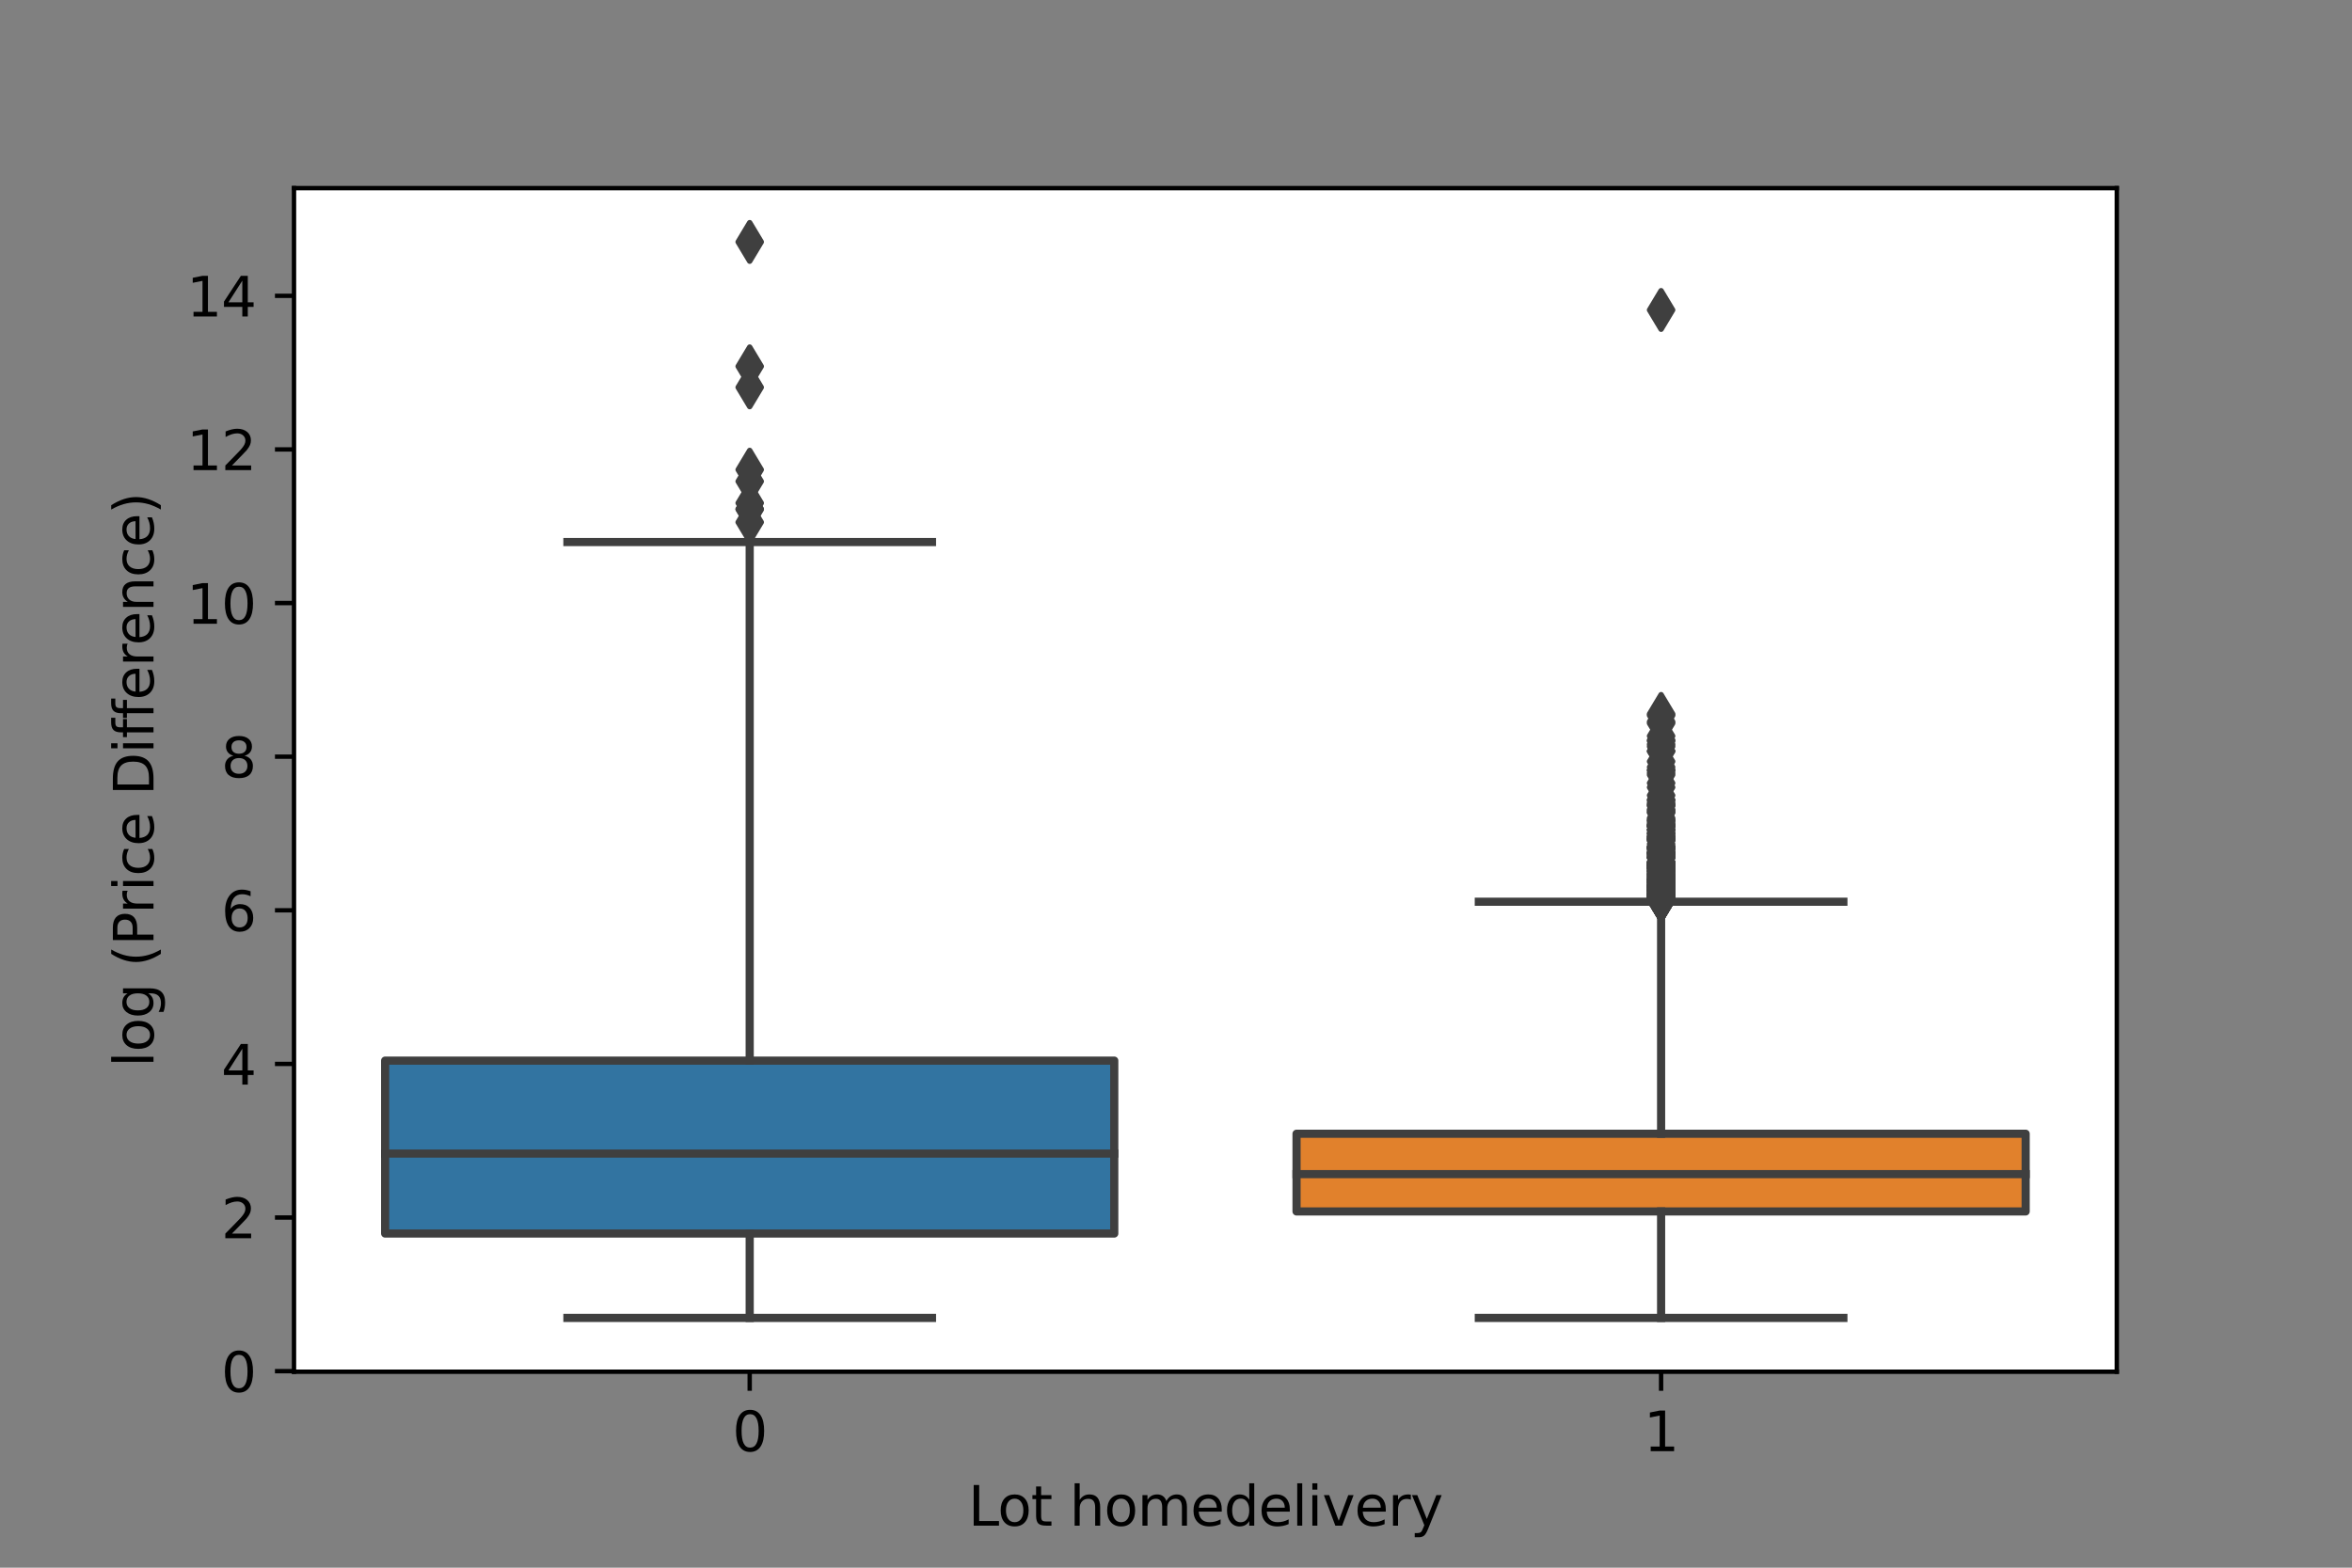 <?xml version="1.0" encoding="utf-8" standalone="no"?>
<!DOCTYPE svg PUBLIC "-//W3C//DTD SVG 1.1//EN"
  "http://www.w3.org/Graphics/SVG/1.1/DTD/svg11.dtd">
<svg height="288pt" version="1.1" viewBox="0 0 432 288" width="432pt" xmlns="http://www.w3.org/2000/svg" xmlns:xlink="http://www.w3.org/1999/xlink">
 <rect x="0" y="0" width="432" height="288" fill="#808080" stroke="none"/>
 <defs>
  <style type="text/css">*{stroke-linecap:butt;stroke-linejoin:round;}</style>
 </defs>
 <g id="figure_1">
  <g id="patch_1">
   <path d="M 0 288 
L 432 288 
L 432 0 
L 0 0 
z
" style="fill:none;"/>
  </g>
  <g id="axes_1">
   <g id="patch_2">
    <path d="M 54 252 
L 388.8 252 
L 388.8 34.56 
L 54 34.56 
z
" style="fill:#ffffff;"/>
   </g>
   <g id="patch_3">
    <path clip-path="url(#pbb9a2768de)" d="M 70.74 226.614 
L 204.66 226.614 
L 204.66 194.846 
L 70.74 194.846 
L 70.74 226.614 
z
" style="fill:#3274a1;stroke:#3f3f3f;stroke-linejoin:miter;stroke-width:1.5;"/>
   </g>
   <g id="patch_4">
    <path clip-path="url(#pbb9a2768de)" d="M 238.14 222.554 
L 372.06 222.554 
L 372.06 208.28 
L 238.14 208.28 
L 238.14 222.554 
z
" style="fill:#e1812c;stroke:#3f3f3f;stroke-linejoin:miter;stroke-width:1.5;"/>
   </g>
   <g id="matplotlib.axis_1">
    <g id="xtick_1">
     <g id="line2d_1">
      <defs>
       <path d="M 0 0 
L 0 3.5 
" id="maaed1edc0b" style="stroke:#000000;stroke-width:0.8;"/>
      </defs>
      <g>
       <use style="stroke:#000000;stroke-width:0.8;" x="137.7" xlink:href="#maaed1edc0b" y="252"/>
      </g>
     </g>
     <g id="text_1">
      <!-- 0 -->
      <g transform="translate(134.519 266.598)scale(0.1 -0.1)">
       <defs>
        <path d="M 2034 4250 
Q 1547 4250 1301 3770 
Q 1056 3291 1056 2328 
Q 1056 1369 1301 889 
Q 1547 409 2034 409 
Q 2525 409 2770 889 
Q 3016 1369 3016 2328 
Q 3016 3291 2770 3770 
Q 2525 4250 2034 4250 
z
M 2034 4750 
Q 2819 4750 3233 4129 
Q 3647 3509 3647 2328 
Q 3647 1150 3233 529 
Q 2819 -91 2034 -91 
Q 1250 -91 836 529 
Q 422 1150 422 2328 
Q 422 3509 836 4129 
Q 1250 4750 2034 4750 
z
" id="DejaVuSans-30" transform="scale(0.016)"/>
       </defs>
       <use xlink:href="#DejaVuSans-30"/>
      </g>
     </g>
    </g>
    <g id="xtick_2">
     <g id="line2d_2">
      <g>
       <use style="stroke:#000000;stroke-width:0.8;" x="305.1" xlink:href="#maaed1edc0b" y="252"/>
      </g>
     </g>
     <g id="text_2">
      <!-- 1 -->
      <g transform="translate(301.919 266.598)scale(0.1 -0.1)">
       <defs>
        <path d="M 794 531 
L 1825 531 
L 1825 4091 
L 703 3866 
L 703 4441 
L 1819 4666 
L 2450 4666 
L 2450 531 
L 3481 531 
L 3481 0 
L 794 0 
L 794 531 
z
" id="DejaVuSans-31" transform="scale(0.016)"/>
       </defs>
       <use xlink:href="#DejaVuSans-31"/>
      </g>
     </g>
    </g>
    <g id="text_3">
     <!-- Lot homedelivery -->
     <g transform="translate(177.838 280.277)scale(0.1 -0.1)">
      <defs>
       <path d="M 628 4666 
L 1259 4666 
L 1259 531 
L 3531 531 
L 3531 0 
L 628 0 
L 628 4666 
z
" id="DejaVuSans-4c" transform="scale(0.016)"/>
       <path d="M 1959 3097 
Q 1497 3097 1228 2736 
Q 959 2375 959 1747 
Q 959 1119 1226 758 
Q 1494 397 1959 397 
Q 2419 397 2687 759 
Q 2956 1122 2956 1747 
Q 2956 2369 2687 2733 
Q 2419 3097 1959 3097 
z
M 1959 3584 
Q 2709 3584 3137 3096 
Q 3566 2609 3566 1747 
Q 3566 888 3137 398 
Q 2709 -91 1959 -91 
Q 1206 -91 779 398 
Q 353 888 353 1747 
Q 353 2609 779 3096 
Q 1206 3584 1959 3584 
z
" id="DejaVuSans-6f" transform="scale(0.016)"/>
       <path d="M 1172 4494 
L 1172 3500 
L 2356 3500 
L 2356 3053 
L 1172 3053 
L 1172 1153 
Q 1172 725 1289 603 
Q 1406 481 1766 481 
L 2356 481 
L 2356 0 
L 1766 0 
Q 1100 0 847 248 
Q 594 497 594 1153 
L 594 3053 
L 172 3053 
L 172 3500 
L 594 3500 
L 594 4494 
L 1172 4494 
z
" id="DejaVuSans-74" transform="scale(0.016)"/>
       <path id="DejaVuSans-20" transform="scale(0.016)"/>
       <path d="M 3513 2113 
L 3513 0 
L 2938 0 
L 2938 2094 
Q 2938 2591 2744 2837 
Q 2550 3084 2163 3084 
Q 1697 3084 1428 2787 
Q 1159 2491 1159 1978 
L 1159 0 
L 581 0 
L 581 4863 
L 1159 4863 
L 1159 2956 
Q 1366 3272 1645 3428 
Q 1925 3584 2291 3584 
Q 2894 3584 3203 3211 
Q 3513 2838 3513 2113 
z
" id="DejaVuSans-68" transform="scale(0.016)"/>
       <path d="M 3328 2828 
Q 3544 3216 3844 3400 
Q 4144 3584 4550 3584 
Q 5097 3584 5394 3201 
Q 5691 2819 5691 2113 
L 5691 0 
L 5113 0 
L 5113 2094 
Q 5113 2597 4934 2840 
Q 4756 3084 4391 3084 
Q 3944 3084 3684 2787 
Q 3425 2491 3425 1978 
L 3425 0 
L 2847 0 
L 2847 2094 
Q 2847 2600 2669 2842 
Q 2491 3084 2119 3084 
Q 1678 3084 1418 2786 
Q 1159 2488 1159 1978 
L 1159 0 
L 581 0 
L 581 3500 
L 1159 3500 
L 1159 2956 
Q 1356 3278 1631 3431 
Q 1906 3584 2284 3584 
Q 2666 3584 2933 3390 
Q 3200 3197 3328 2828 
z
" id="DejaVuSans-6d" transform="scale(0.016)"/>
       <path d="M 3597 1894 
L 3597 1613 
L 953 1613 
Q 991 1019 1311 708 
Q 1631 397 2203 397 
Q 2534 397 2845 478 
Q 3156 559 3463 722 
L 3463 178 
Q 3153 47 2828 -22 
Q 2503 -91 2169 -91 
Q 1331 -91 842 396 
Q 353 884 353 1716 
Q 353 2575 817 3079 
Q 1281 3584 2069 3584 
Q 2775 3584 3186 3129 
Q 3597 2675 3597 1894 
z
M 3022 2063 
Q 3016 2534 2758 2815 
Q 2500 3097 2075 3097 
Q 1594 3097 1305 2825 
Q 1016 2553 972 2059 
L 3022 2063 
z
" id="DejaVuSans-65" transform="scale(0.016)"/>
       <path d="M 2906 2969 
L 2906 4863 
L 3481 4863 
L 3481 0 
L 2906 0 
L 2906 525 
Q 2725 213 2448 61 
Q 2172 -91 1784 -91 
Q 1150 -91 751 415 
Q 353 922 353 1747 
Q 353 2572 751 3078 
Q 1150 3584 1784 3584 
Q 2172 3584 2448 3432 
Q 2725 3281 2906 2969 
z
M 947 1747 
Q 947 1113 1208 752 
Q 1469 391 1925 391 
Q 2381 391 2643 752 
Q 2906 1113 2906 1747 
Q 2906 2381 2643 2742 
Q 2381 3103 1925 3103 
Q 1469 3103 1208 2742 
Q 947 2381 947 1747 
z
" id="DejaVuSans-64" transform="scale(0.016)"/>
       <path d="M 603 4863 
L 1178 4863 
L 1178 0 
L 603 0 
L 603 4863 
z
" id="DejaVuSans-6c" transform="scale(0.016)"/>
       <path d="M 603 3500 
L 1178 3500 
L 1178 0 
L 603 0 
L 603 3500 
z
M 603 4863 
L 1178 4863 
L 1178 4134 
L 603 4134 
L 603 4863 
z
" id="DejaVuSans-69" transform="scale(0.016)"/>
       <path d="M 191 3500 
L 800 3500 
L 1894 563 
L 2988 3500 
L 3597 3500 
L 2284 0 
L 1503 0 
L 191 3500 
z
" id="DejaVuSans-76" transform="scale(0.016)"/>
       <path d="M 2631 2963 
Q 2534 3019 2420 3045 
Q 2306 3072 2169 3072 
Q 1681 3072 1420 2755 
Q 1159 2438 1159 1844 
L 1159 0 
L 581 0 
L 581 3500 
L 1159 3500 
L 1159 2956 
Q 1341 3275 1631 3429 
Q 1922 3584 2338 3584 
Q 2397 3584 2469 3576 
Q 2541 3569 2628 3553 
L 2631 2963 
z
" id="DejaVuSans-72" transform="scale(0.016)"/>
       <path d="M 2059 -325 
Q 1816 -950 1584 -1140 
Q 1353 -1331 966 -1331 
L 506 -1331 
L 506 -850 
L 844 -850 
Q 1081 -850 1212 -737 
Q 1344 -625 1503 -206 
L 1606 56 
L 191 3500 
L 800 3500 
L 1894 763 
L 2988 3500 
L 3597 3500 
L 2059 -325 
z
" id="DejaVuSans-79" transform="scale(0.016)"/>
      </defs>
      <use xlink:href="#DejaVuSans-4c"/>
      <use x="53.963" xlink:href="#DejaVuSans-6f"/>
      <use x="115.145" xlink:href="#DejaVuSans-74"/>
      <use x="154.354" xlink:href="#DejaVuSans-20"/>
      <use x="186.141" xlink:href="#DejaVuSans-68"/>
      <use x="249.52" xlink:href="#DejaVuSans-6f"/>
      <use x="310.701" xlink:href="#DejaVuSans-6d"/>
      <use x="408.113" xlink:href="#DejaVuSans-65"/>
      <use x="469.637" xlink:href="#DejaVuSans-64"/>
      <use x="533.113" xlink:href="#DejaVuSans-65"/>
      <use x="594.637" xlink:href="#DejaVuSans-6c"/>
      <use x="622.42" xlink:href="#DejaVuSans-69"/>
      <use x="650.203" xlink:href="#DejaVuSans-76"/>
      <use x="709.383" xlink:href="#DejaVuSans-65"/>
      <use x="770.906" xlink:href="#DejaVuSans-72"/>
      <use x="812.02" xlink:href="#DejaVuSans-79"/>
     </g>
    </g>
   </g>
   <g id="matplotlib.axis_2">
    <g id="ytick_1">
     <g id="line2d_3">
      <defs>
       <path d="M 0 0 
L -3.5 0 
" id="mb52a2f2523" style="stroke:#000000;stroke-width:0.8;"/>
      </defs>
      <g>
       <use style="stroke:#000000;stroke-width:0.8;" x="54" xlink:href="#mb52a2f2523" y="251.897"/>
      </g>
     </g>
     <g id="text_4">
      <!-- 0 -->
      <g transform="translate(40.638 255.697)scale(0.1 -0.1)">
       <use xlink:href="#DejaVuSans-30"/>
      </g>
     </g>
    </g>
    <g id="ytick_2">
     <g id="line2d_4">
      <g>
       <use style="stroke:#000000;stroke-width:0.8;" x="54" xlink:href="#mb52a2f2523" y="223.675"/>
      </g>
     </g>
     <g id="text_5">
      <!-- 2 -->
      <g transform="translate(40.638 227.475)scale(0.1 -0.1)">
       <defs>
        <path d="M 1228 531 
L 3431 531 
L 3431 0 
L 469 0 
L 469 531 
Q 828 903 1448 1529 
Q 2069 2156 2228 2338 
Q 2531 2678 2651 2914 
Q 2772 3150 2772 3378 
Q 2772 3750 2511 3984 
Q 2250 4219 1831 4219 
Q 1534 4219 1204 4116 
Q 875 4013 500 3803 
L 500 4441 
Q 881 4594 1212 4672 
Q 1544 4750 1819 4750 
Q 2544 4750 2975 4387 
Q 3406 4025 3406 3419 
Q 3406 3131 3298 2873 
Q 3191 2616 2906 2266 
Q 2828 2175 2409 1742 
Q 1991 1309 1228 531 
z
" id="DejaVuSans-32" transform="scale(0.016)"/>
       </defs>
       <use xlink:href="#DejaVuSans-32"/>
      </g>
     </g>
    </g>
    <g id="ytick_3">
     <g id="line2d_5">
      <g>
       <use style="stroke:#000000;stroke-width:0.8;" x="54" xlink:href="#mb52a2f2523" y="195.453"/>
      </g>
     </g>
     <g id="text_6">
      <!-- 4 -->
      <g transform="translate(40.638 199.252)scale(0.1 -0.1)">
       <defs>
        <path d="M 2419 4116 
L 825 1625 
L 2419 1625 
L 2419 4116 
z
M 2253 4666 
L 3047 4666 
L 3047 1625 
L 3713 1625 
L 3713 1100 
L 3047 1100 
L 3047 0 
L 2419 0 
L 2419 1100 
L 313 1100 
L 313 1709 
L 2253 4666 
z
" id="DejaVuSans-34" transform="scale(0.016)"/>
       </defs>
       <use xlink:href="#DejaVuSans-34"/>
      </g>
     </g>
    </g>
    <g id="ytick_4">
     <g id="line2d_6">
      <g>
       <use style="stroke:#000000;stroke-width:0.8;" x="54" xlink:href="#mb52a2f2523" y="167.231"/>
      </g>
     </g>
     <g id="text_7">
      <!-- 6 -->
      <g transform="translate(40.638 171.03)scale(0.1 -0.1)">
       <defs>
        <path d="M 2113 2584 
Q 1688 2584 1439 2293 
Q 1191 2003 1191 1497 
Q 1191 994 1439 701 
Q 1688 409 2113 409 
Q 2538 409 2786 701 
Q 3034 994 3034 1497 
Q 3034 2003 2786 2293 
Q 2538 2584 2113 2584 
z
M 3366 4563 
L 3366 3988 
Q 3128 4100 2886 4159 
Q 2644 4219 2406 4219 
Q 1781 4219 1451 3797 
Q 1122 3375 1075 2522 
Q 1259 2794 1537 2939 
Q 1816 3084 2150 3084 
Q 2853 3084 3261 2657 
Q 3669 2231 3669 1497 
Q 3669 778 3244 343 
Q 2819 -91 2113 -91 
Q 1303 -91 875 529 
Q 447 1150 447 2328 
Q 447 3434 972 4092 
Q 1497 4750 2381 4750 
Q 2619 4750 2861 4703 
Q 3103 4656 3366 4563 
z
" id="DejaVuSans-36" transform="scale(0.016)"/>
       </defs>
       <use xlink:href="#DejaVuSans-36"/>
      </g>
     </g>
    </g>
    <g id="ytick_5">
     <g id="line2d_7">
      <g>
       <use style="stroke:#000000;stroke-width:0.8;" x="54" xlink:href="#mb52a2f2523" y="139.009"/>
      </g>
     </g>
     <g id="text_8">
      <!-- 8 -->
      <g transform="translate(40.638 142.808)scale(0.1 -0.1)">
       <defs>
        <path d="M 2034 2216 
Q 1584 2216 1326 1975 
Q 1069 1734 1069 1313 
Q 1069 891 1326 650 
Q 1584 409 2034 409 
Q 2484 409 2743 651 
Q 3003 894 3003 1313 
Q 3003 1734 2745 1975 
Q 2488 2216 2034 2216 
z
M 1403 2484 
Q 997 2584 770 2862 
Q 544 3141 544 3541 
Q 544 4100 942 4425 
Q 1341 4750 2034 4750 
Q 2731 4750 3128 4425 
Q 3525 4100 3525 3541 
Q 3525 3141 3298 2862 
Q 3072 2584 2669 2484 
Q 3125 2378 3379 2068 
Q 3634 1759 3634 1313 
Q 3634 634 3220 271 
Q 2806 -91 2034 -91 
Q 1263 -91 848 271 
Q 434 634 434 1313 
Q 434 1759 690 2068 
Q 947 2378 1403 2484 
z
M 1172 3481 
Q 1172 3119 1398 2916 
Q 1625 2713 2034 2713 
Q 2441 2713 2670 2916 
Q 2900 3119 2900 3481 
Q 2900 3844 2670 4047 
Q 2441 4250 2034 4250 
Q 1625 4250 1398 4047 
Q 1172 3844 1172 3481 
z
" id="DejaVuSans-38" transform="scale(0.016)"/>
       </defs>
       <use xlink:href="#DejaVuSans-38"/>
      </g>
     </g>
    </g>
    <g id="ytick_6">
     <g id="line2d_8">
      <g>
       <use style="stroke:#000000;stroke-width:0.8;" x="54" xlink:href="#mb52a2f2523" y="110.787"/>
      </g>
     </g>
     <g id="text_9">
      <!-- 10 -->
      <g transform="translate(34.275 114.586)scale(0.1 -0.1)">
       <use xlink:href="#DejaVuSans-31"/>
       <use x="63.623" xlink:href="#DejaVuSans-30"/>
      </g>
     </g>
    </g>
    <g id="ytick_7">
     <g id="line2d_9">
      <g>
       <use style="stroke:#000000;stroke-width:0.8;" x="54" xlink:href="#mb52a2f2523" y="82.565"/>
      </g>
     </g>
     <g id="text_10">
      <!-- 12 -->
      <g transform="translate(34.275 86.364)scale(0.1 -0.1)">
       <use xlink:href="#DejaVuSans-31"/>
       <use x="63.623" xlink:href="#DejaVuSans-32"/>
      </g>
     </g>
    </g>
    <g id="ytick_8">
     <g id="line2d_10">
      <g>
       <use style="stroke:#000000;stroke-width:0.8;" x="54" xlink:href="#mb52a2f2523" y="54.343"/>
      </g>
     </g>
     <g id="text_11">
      <!-- 14 -->
      <g transform="translate(34.275 58.142)scale(0.1 -0.1)">
       <use xlink:href="#DejaVuSans-31"/>
       <use x="63.623" xlink:href="#DejaVuSans-34"/>
      </g>
     </g>
    </g>
    <g id="text_12">
     <!-- log (Price Difference) -->
     <g transform="translate(28.195 196.03)rotate(-90)scale(0.1 -0.1)">
      <defs>
       <path d="M 2906 1791 
Q 2906 2416 2648 2759 
Q 2391 3103 1925 3103 
Q 1463 3103 1205 2759 
Q 947 2416 947 1791 
Q 947 1169 1205 825 
Q 1463 481 1925 481 
Q 2391 481 2648 825 
Q 2906 1169 2906 1791 
z
M 3481 434 
Q 3481 -459 3084 -895 
Q 2688 -1331 1869 -1331 
Q 1566 -1331 1297 -1286 
Q 1028 -1241 775 -1147 
L 775 -588 
Q 1028 -725 1275 -790 
Q 1522 -856 1778 -856 
Q 2344 -856 2625 -561 
Q 2906 -266 2906 331 
L 2906 616 
Q 2728 306 2450 153 
Q 2172 0 1784 0 
Q 1141 0 747 490 
Q 353 981 353 1791 
Q 353 2603 747 3093 
Q 1141 3584 1784 3584 
Q 2172 3584 2450 3431 
Q 2728 3278 2906 2969 
L 2906 3500 
L 3481 3500 
L 3481 434 
z
" id="DejaVuSans-67" transform="scale(0.016)"/>
       <path d="M 1984 4856 
Q 1566 4138 1362 3434 
Q 1159 2731 1159 2009 
Q 1159 1288 1364 580 
Q 1569 -128 1984 -844 
L 1484 -844 
Q 1016 -109 783 600 
Q 550 1309 550 2009 
Q 550 2706 781 3412 
Q 1013 4119 1484 4856 
L 1984 4856 
z
" id="DejaVuSans-28" transform="scale(0.016)"/>
       <path d="M 1259 4147 
L 1259 2394 
L 2053 2394 
Q 2494 2394 2734 2622 
Q 2975 2850 2975 3272 
Q 2975 3691 2734 3919 
Q 2494 4147 2053 4147 
L 1259 4147 
z
M 628 4666 
L 2053 4666 
Q 2838 4666 3239 4311 
Q 3641 3956 3641 3272 
Q 3641 2581 3239 2228 
Q 2838 1875 2053 1875 
L 1259 1875 
L 1259 0 
L 628 0 
L 628 4666 
z
" id="DejaVuSans-50" transform="scale(0.016)"/>
       <path d="M 3122 3366 
L 3122 2828 
Q 2878 2963 2633 3030 
Q 2388 3097 2138 3097 
Q 1578 3097 1268 2742 
Q 959 2388 959 1747 
Q 959 1106 1268 751 
Q 1578 397 2138 397 
Q 2388 397 2633 464 
Q 2878 531 3122 666 
L 3122 134 
Q 2881 22 2623 -34 
Q 2366 -91 2075 -91 
Q 1284 -91 818 406 
Q 353 903 353 1747 
Q 353 2603 823 3093 
Q 1294 3584 2113 3584 
Q 2378 3584 2631 3529 
Q 2884 3475 3122 3366 
z
" id="DejaVuSans-63" transform="scale(0.016)"/>
       <path d="M 1259 4147 
L 1259 519 
L 2022 519 
Q 2988 519 3436 956 
Q 3884 1394 3884 2338 
Q 3884 3275 3436 3711 
Q 2988 4147 2022 4147 
L 1259 4147 
z
M 628 4666 
L 1925 4666 
Q 3281 4666 3915 4102 
Q 4550 3538 4550 2338 
Q 4550 1131 3912 565 
Q 3275 0 1925 0 
L 628 0 
L 628 4666 
z
" id="DejaVuSans-44" transform="scale(0.016)"/>
       <path d="M 2375 4863 
L 2375 4384 
L 1825 4384 
Q 1516 4384 1395 4259 
Q 1275 4134 1275 3809 
L 1275 3500 
L 2222 3500 
L 2222 3053 
L 1275 3053 
L 1275 0 
L 697 0 
L 697 3053 
L 147 3053 
L 147 3500 
L 697 3500 
L 697 3744 
Q 697 4328 969 4595 
Q 1241 4863 1831 4863 
L 2375 4863 
z
" id="DejaVuSans-66" transform="scale(0.016)"/>
       <path d="M 3513 2113 
L 3513 0 
L 2938 0 
L 2938 2094 
Q 2938 2591 2744 2837 
Q 2550 3084 2163 3084 
Q 1697 3084 1428 2787 
Q 1159 2491 1159 1978 
L 1159 0 
L 581 0 
L 581 3500 
L 1159 3500 
L 1159 2956 
Q 1366 3272 1645 3428 
Q 1925 3584 2291 3584 
Q 2894 3584 3203 3211 
Q 3513 2838 3513 2113 
z
" id="DejaVuSans-6e" transform="scale(0.016)"/>
       <path d="M 513 4856 
L 1013 4856 
Q 1481 4119 1714 3412 
Q 1947 2706 1947 2009 
Q 1947 1309 1714 600 
Q 1481 -109 1013 -844 
L 513 -844 
Q 928 -128 1133 580 
Q 1338 1288 1338 2009 
Q 1338 2731 1133 3434 
Q 928 4138 513 4856 
z
" id="DejaVuSans-29" transform="scale(0.016)"/>
      </defs>
      <use xlink:href="#DejaVuSans-6c"/>
      <use x="27.783" xlink:href="#DejaVuSans-6f"/>
      <use x="88.965" xlink:href="#DejaVuSans-67"/>
      <use x="152.441" xlink:href="#DejaVuSans-20"/>
      <use x="184.229" xlink:href="#DejaVuSans-28"/>
      <use x="223.242" xlink:href="#DejaVuSans-50"/>
      <use x="281.795" xlink:href="#DejaVuSans-72"/>
      <use x="322.908" xlink:href="#DejaVuSans-69"/>
      <use x="350.691" xlink:href="#DejaVuSans-63"/>
      <use x="405.672" xlink:href="#DejaVuSans-65"/>
      <use x="467.195" xlink:href="#DejaVuSans-20"/>
      <use x="498.982" xlink:href="#DejaVuSans-44"/>
      <use x="575.984" xlink:href="#DejaVuSans-69"/>
      <use x="603.768" xlink:href="#DejaVuSans-66"/>
      <use x="638.973" xlink:href="#DejaVuSans-66"/>
      <use x="674.178" xlink:href="#DejaVuSans-65"/>
      <use x="735.701" xlink:href="#DejaVuSans-72"/>
      <use x="774.564" xlink:href="#DejaVuSans-65"/>
      <use x="836.088" xlink:href="#DejaVuSans-6e"/>
      <use x="899.467" xlink:href="#DejaVuSans-63"/>
      <use x="954.447" xlink:href="#DejaVuSans-65"/>
      <use x="1015.971" xlink:href="#DejaVuSans-29"/>
     </g>
    </g>
   </g>
   <g id="line2d_11">
    <path clip-path="url(#pbb9a2768de)" d="M 137.7 226.614 
L 137.7 242.116 
" style="fill:none;stroke:#3f3f3f;stroke-linecap:square;stroke-width:1.5;"/>
   </g>
   <g id="line2d_12">
    <path clip-path="url(#pbb9a2768de)" d="M 137.7 194.846 
L 137.7 99.576 
" style="fill:none;stroke:#3f3f3f;stroke-linecap:square;stroke-width:1.5;"/>
   </g>
   <g id="line2d_13">
    <path clip-path="url(#pbb9a2768de)" d="M 104.22 242.116 
L 171.18 242.116 
" style="fill:none;stroke:#3f3f3f;stroke-linecap:square;stroke-width:1.5;"/>
   </g>
   <g id="line2d_14">
    <path clip-path="url(#pbb9a2768de)" d="M 104.22 99.576 
L 171.18 99.576 
" style="fill:none;stroke:#3f3f3f;stroke-linecap:square;stroke-width:1.5;"/>
   </g>
   <g id="line2d_15">
    <defs>
     <path d="M 0 3.536 
L 2.121 0 
L 0 -3.536 
L -2.121 0 
z
" id="mf258b43a55" style="stroke:#3f3f3f;stroke-linejoin:miter;"/>
    </defs>
    <g clip-path="url(#pbb9a2768de)">
     <use style="fill:#3f3f3f;stroke:#3f3f3f;stroke-linejoin:miter;" x="137.7" xlink:href="#mf258b43a55" y="71.157"/>
     <use style="fill:#3f3f3f;stroke:#3f3f3f;stroke-linejoin:miter;" x="137.7" xlink:href="#mf258b43a55" y="86.288"/>
     <use style="fill:#3f3f3f;stroke:#3f3f3f;stroke-linejoin:miter;" x="137.7" xlink:href="#mf258b43a55" y="93.497"/>
     <use style="fill:#3f3f3f;stroke:#3f3f3f;stroke-linejoin:miter;" x="137.7" xlink:href="#mf258b43a55" y="95.935"/>
     <use style="fill:#3f3f3f;stroke:#3f3f3f;stroke-linejoin:miter;" x="137.7" xlink:href="#mf258b43a55" y="93.592"/>
     <use style="fill:#3f3f3f;stroke:#3f3f3f;stroke-linejoin:miter;" x="137.7" xlink:href="#mf258b43a55" y="92.411"/>
     <use style="fill:#3f3f3f;stroke:#3f3f3f;stroke-linejoin:miter;" x="137.7" xlink:href="#mf258b43a55" y="88.43"/>
     <use style="fill:#3f3f3f;stroke:#3f3f3f;stroke-linejoin:miter;" x="137.7" xlink:href="#mf258b43a55" y="44.444"/>
     <use style="fill:#3f3f3f;stroke:#3f3f3f;stroke-linejoin:miter;" x="137.7" xlink:href="#mf258b43a55" y="67.303"/>
    </g>
   </g>
   <g id="line2d_16">
    <path clip-path="url(#pbb9a2768de)" d="M 305.1 222.554 
L 305.1 242.116 
" style="fill:none;stroke:#3f3f3f;stroke-linecap:square;stroke-width:1.5;"/>
   </g>
   <g id="line2d_17">
    <path clip-path="url(#pbb9a2768de)" d="M 305.1 208.28 
L 305.1 165.658 
" style="fill:none;stroke:#3f3f3f;stroke-linecap:square;stroke-width:1.5;"/>
   </g>
   <g id="line2d_18">
    <path clip-path="url(#pbb9a2768de)" d="M 271.62 242.116 
L 338.58 242.116 
" style="fill:none;stroke:#3f3f3f;stroke-linecap:square;stroke-width:1.5;"/>
   </g>
   <g id="line2d_19">
    <path clip-path="url(#pbb9a2768de)" d="M 271.62 165.658 
L 338.58 165.658 
" style="fill:none;stroke:#3f3f3f;stroke-linecap:square;stroke-width:1.5;"/>
   </g>
   <g id="line2d_20">
    <g clip-path="url(#pbb9a2768de)">
     <use style="fill:#3f3f3f;stroke:#3f3f3f;stroke-linejoin:miter;" x="305.1" xlink:href="#mf258b43a55" y="156.698"/>
     <use style="fill:#3f3f3f;stroke:#3f3f3f;stroke-linejoin:miter;" x="305.1" xlink:href="#mf258b43a55" y="163.622"/>
     <use style="fill:#3f3f3f;stroke:#3f3f3f;stroke-linejoin:miter;" x="305.1" xlink:href="#mf258b43a55" y="160.919"/>
     <use style="fill:#3f3f3f;stroke:#3f3f3f;stroke-linejoin:miter;" x="305.1" xlink:href="#mf258b43a55" y="162.578"/>
     <use style="fill:#3f3f3f;stroke:#3f3f3f;stroke-linejoin:miter;" x="305.1" xlink:href="#mf258b43a55" y="165.349"/>
     <use style="fill:#3f3f3f;stroke:#3f3f3f;stroke-linejoin:miter;" x="305.1" xlink:href="#mf258b43a55" y="164.175"/>
     <use style="fill:#3f3f3f;stroke:#3f3f3f;stroke-linejoin:miter;" x="305.1" xlink:href="#mf258b43a55" y="159.435"/>
     <use style="fill:#3f3f3f;stroke:#3f3f3f;stroke-linejoin:miter;" x="305.1" xlink:href="#mf258b43a55" y="165.349"/>
     <use style="fill:#3f3f3f;stroke:#3f3f3f;stroke-linejoin:miter;" x="305.1" xlink:href="#mf258b43a55" y="165.046"/>
     <use style="fill:#3f3f3f;stroke:#3f3f3f;stroke-linejoin:miter;" x="305.1" xlink:href="#mf258b43a55" y="164.838"/>
     <use style="fill:#3f3f3f;stroke:#3f3f3f;stroke-linejoin:miter;" x="305.1" xlink:href="#mf258b43a55" y="163.091"/>
     <use style="fill:#3f3f3f;stroke:#3f3f3f;stroke-linejoin:miter;" x="305.1" xlink:href="#mf258b43a55" y="164.749"/>
     <use style="fill:#3f3f3f;stroke:#3f3f3f;stroke-linejoin:miter;" x="305.1" xlink:href="#mf258b43a55" y="155.583"/>
     <use style="fill:#3f3f3f;stroke:#3f3f3f;stroke-linejoin:miter;" x="305.1" xlink:href="#mf258b43a55" y="156.949"/>
     <use style="fill:#3f3f3f;stroke:#3f3f3f;stroke-linejoin:miter;" x="305.1" xlink:href="#mf258b43a55" y="157.085"/>
     <use style="fill:#3f3f3f;stroke:#3f3f3f;stroke-linejoin:miter;" x="305.1" xlink:href="#mf258b43a55" y="152.437"/>
     <use style="fill:#3f3f3f;stroke:#3f3f3f;stroke-linejoin:miter;" x="305.1" xlink:href="#mf258b43a55" y="164.897"/>
     <use style="fill:#3f3f3f;stroke:#3f3f3f;stroke-linejoin:miter;" x="305.1" xlink:href="#mf258b43a55" y="153.72"/>
     <use style="fill:#3f3f3f;stroke:#3f3f3f;stroke-linejoin:miter;" x="305.1" xlink:href="#mf258b43a55" y="159.235"/>
     <use style="fill:#3f3f3f;stroke:#3f3f3f;stroke-linejoin:miter;" x="305.1" xlink:href="#mf258b43a55" y="153"/>
     <use style="fill:#3f3f3f;stroke:#3f3f3f;stroke-linejoin:miter;" x="305.1" xlink:href="#mf258b43a55" y="163.065"/>
     <use style="fill:#3f3f3f;stroke:#3f3f3f;stroke-linejoin:miter;" x="305.1" xlink:href="#mf258b43a55" y="163.461"/>
     <use style="fill:#3f3f3f;stroke:#3f3f3f;stroke-linejoin:miter;" x="305.1" xlink:href="#mf258b43a55" y="158.557"/>
     <use style="fill:#3f3f3f;stroke:#3f3f3f;stroke-linejoin:miter;" x="305.1" xlink:href="#mf258b43a55" y="163.622"/>
     <use style="fill:#3f3f3f;stroke:#3f3f3f;stroke-linejoin:miter;" x="305.1" xlink:href="#mf258b43a55" y="153.653"/>
     <use style="fill:#3f3f3f;stroke:#3f3f3f;stroke-linejoin:miter;" x="305.1" xlink:href="#mf258b43a55" y="159.455"/>
     <use style="fill:#3f3f3f;stroke:#3f3f3f;stroke-linejoin:miter;" x="305.1" xlink:href="#mf258b43a55" y="161.843"/>
     <use style="fill:#3f3f3f;stroke:#3f3f3f;stroke-linejoin:miter;" x="305.1" xlink:href="#mf258b43a55" y="165.288"/>
     <use style="fill:#3f3f3f;stroke:#3f3f3f;stroke-linejoin:miter;" x="305.1" xlink:href="#mf258b43a55" y="151.273"/>
     <use style="fill:#3f3f3f;stroke:#3f3f3f;stroke-linejoin:miter;" x="305.1" xlink:href="#mf258b43a55" y="157.378"/>
     <use style="fill:#3f3f3f;stroke:#3f3f3f;stroke-linejoin:miter;" x="305.1" xlink:href="#mf258b43a55" y="162.629"/>
     <use style="fill:#3f3f3f;stroke:#3f3f3f;stroke-linejoin:miter;" x="305.1" xlink:href="#mf258b43a55" y="162.858"/>
     <use style="fill:#3f3f3f;stroke:#3f3f3f;stroke-linejoin:miter;" x="305.1" xlink:href="#mf258b43a55" y="160.609"/>
     <use style="fill:#3f3f3f;stroke:#3f3f3f;stroke-linejoin:miter;" x="305.1" xlink:href="#mf258b43a55" y="161.63"/>
     <use style="fill:#3f3f3f;stroke:#3f3f3f;stroke-linejoin:miter;" x="305.1" xlink:href="#mf258b43a55" y="163.274"/>
     <use style="fill:#3f3f3f;stroke:#3f3f3f;stroke-linejoin:miter;" x="305.1" xlink:href="#mf258b43a55" y="149.179"/>
     <use style="fill:#3f3f3f;stroke:#3f3f3f;stroke-linejoin:miter;" x="305.1" xlink:href="#mf258b43a55" y="159.843"/>
     <use style="fill:#3f3f3f;stroke:#3f3f3f;stroke-linejoin:miter;" x="305.1" xlink:href="#mf258b43a55" y="165.349"/>
     <use style="fill:#3f3f3f;stroke:#3f3f3f;stroke-linejoin:miter;" x="305.1" xlink:href="#mf258b43a55" y="159.435"/>
     <use style="fill:#3f3f3f;stroke:#3f3f3f;stroke-linejoin:miter;" x="305.1" xlink:href="#mf258b43a55" y="161.031"/>
     <use style="fill:#3f3f3f;stroke:#3f3f3f;stroke-linejoin:miter;" x="305.1" xlink:href="#mf258b43a55" y="162.705"/>
     <use style="fill:#3f3f3f;stroke:#3f3f3f;stroke-linejoin:miter;" x="305.1" xlink:href="#mf258b43a55" y="141.986"/>
     <use style="fill:#3f3f3f;stroke:#3f3f3f;stroke-linejoin:miter;" x="305.1" xlink:href="#mf258b43a55" y="143.858"/>
     <use style="fill:#3f3f3f;stroke:#3f3f3f;stroke-linejoin:miter;" x="305.1" xlink:href="#mf258b43a55" y="159.637"/>
     <use style="fill:#3f3f3f;stroke:#3f3f3f;stroke-linejoin:miter;" x="305.1" xlink:href="#mf258b43a55" y="157.553"/>
     <use style="fill:#3f3f3f;stroke:#3f3f3f;stroke-linejoin:miter;" x="305.1" xlink:href="#mf258b43a55" y="154.018"/>
     <use style="fill:#3f3f3f;stroke:#3f3f3f;stroke-linejoin:miter;" x="305.1" xlink:href="#mf258b43a55" y="154.128"/>
     <use style="fill:#3f3f3f;stroke:#3f3f3f;stroke-linejoin:miter;" x="305.1" xlink:href="#mf258b43a55" y="147.017"/>
     <use style="fill:#3f3f3f;stroke:#3f3f3f;stroke-linejoin:miter;" x="305.1" xlink:href="#mf258b43a55" y="150.927"/>
     <use style="fill:#3f3f3f;stroke:#3f3f3f;stroke-linejoin:miter;" x="305.1" xlink:href="#mf258b43a55" y="165.257"/>
     <use style="fill:#3f3f3f;stroke:#3f3f3f;stroke-linejoin:miter;" x="305.1" xlink:href="#mf258b43a55" y="164.927"/>
     <use style="fill:#3f3f3f;stroke:#3f3f3f;stroke-linejoin:miter;" x="305.1" xlink:href="#mf258b43a55" y="165.046"/>
     <use style="fill:#3f3f3f;stroke:#3f3f3f;stroke-linejoin:miter;" x="305.1" xlink:href="#mf258b43a55" y="165.288"/>
     <use style="fill:#3f3f3f;stroke:#3f3f3f;stroke-linejoin:miter;" x="305.1" xlink:href="#mf258b43a55" y="165.379"/>
     <use style="fill:#3f3f3f;stroke:#3f3f3f;stroke-linejoin:miter;" x="305.1" xlink:href="#mf258b43a55" y="161.397"/>
     <use style="fill:#3f3f3f;stroke:#3f3f3f;stroke-linejoin:miter;" x="305.1" xlink:href="#mf258b43a55" y="164.09"/>
     <use style="fill:#3f3f3f;stroke:#3f3f3f;stroke-linejoin:miter;" x="305.1" xlink:href="#mf258b43a55" y="164.488"/>
     <use style="fill:#3f3f3f;stroke:#3f3f3f;stroke-linejoin:miter;" x="305.1" xlink:href="#mf258b43a55" y="162.858"/>
     <use style="fill:#3f3f3f;stroke:#3f3f3f;stroke-linejoin:miter;" x="305.1" xlink:href="#mf258b43a55" y="158.728"/>
     <use style="fill:#3f3f3f;stroke:#3f3f3f;stroke-linejoin:miter;" x="305.1" xlink:href="#mf258b43a55" y="56.946"/>
     <use style="fill:#3f3f3f;stroke:#3f3f3f;stroke-linejoin:miter;" x="305.1" xlink:href="#mf258b43a55" y="160.264"/>
     <use style="fill:#3f3f3f;stroke:#3f3f3f;stroke-linejoin:miter;" x="305.1" xlink:href="#mf258b43a55" y="163.487"/>
     <use style="fill:#3f3f3f;stroke:#3f3f3f;stroke-linejoin:miter;" x="305.1" xlink:href="#mf258b43a55" y="158.843"/>
     <use style="fill:#3f3f3f;stroke:#3f3f3f;stroke-linejoin:miter;" x="305.1" xlink:href="#mf258b43a55" y="160.052"/>
     <use style="fill:#3f3f3f;stroke:#3f3f3f;stroke-linejoin:miter;" x="305.1" xlink:href="#mf258b43a55" y="160.073"/>
     <use style="fill:#3f3f3f;stroke:#3f3f3f;stroke-linejoin:miter;" x="305.1" xlink:href="#mf258b43a55" y="156.55"/>
     <use style="fill:#3f3f3f;stroke:#3f3f3f;stroke-linejoin:miter;" x="305.1" xlink:href="#mf258b43a55" y="155.057"/>
     <use style="fill:#3f3f3f;stroke:#3f3f3f;stroke-linejoin:miter;" x="305.1" xlink:href="#mf258b43a55" y="159.038"/>
     <use style="fill:#3f3f3f;stroke:#3f3f3f;stroke-linejoin:miter;" x="305.1" xlink:href="#mf258b43a55" y="164.175"/>
     <use style="fill:#3f3f3f;stroke:#3f3f3f;stroke-linejoin:miter;" x="305.1" xlink:href="#mf258b43a55" y="149.315"/>
     <use style="fill:#3f3f3f;stroke:#3f3f3f;stroke-linejoin:miter;" x="305.1" xlink:href="#mf258b43a55" y="150.601"/>
     <use style="fill:#3f3f3f;stroke:#3f3f3f;stroke-linejoin:miter;" x="305.1" xlink:href="#mf258b43a55" y="151.837"/>
     <use style="fill:#3f3f3f;stroke:#3f3f3f;stroke-linejoin:miter;" x="305.1" xlink:href="#mf258b43a55" y="163.461"/>
     <use style="fill:#3f3f3f;stroke:#3f3f3f;stroke-linejoin:miter;" x="305.1" xlink:href="#mf258b43a55" y="153.72"/>
     <use style="fill:#3f3f3f;stroke:#3f3f3f;stroke-linejoin:miter;" x="305.1" xlink:href="#mf258b43a55" y="158.94"/>
     <use style="fill:#3f3f3f;stroke:#3f3f3f;stroke-linejoin:miter;" x="305.1" xlink:href="#mf258b43a55" y="148.093"/>
     <use style="fill:#3f3f3f;stroke:#3f3f3f;stroke-linejoin:miter;" x="305.1" xlink:href="#mf258b43a55" y="151.662"/>
     <use style="fill:#3f3f3f;stroke:#3f3f3f;stroke-linejoin:miter;" x="305.1" xlink:href="#mf258b43a55" y="164.459"/>
     <use style="fill:#3f3f3f;stroke:#3f3f3f;stroke-linejoin:miter;" x="305.1" xlink:href="#mf258b43a55" y="164.749"/>
     <use style="fill:#3f3f3f;stroke:#3f3f3f;stroke-linejoin:miter;" x="305.1" xlink:href="#mf258b43a55" y="163.487"/>
     <use style="fill:#3f3f3f;stroke:#3f3f3f;stroke-linejoin:miter;" x="305.1" xlink:href="#mf258b43a55" y="164.459"/>
     <use style="fill:#3f3f3f;stroke:#3f3f3f;stroke-linejoin:miter;" x="305.1" xlink:href="#mf258b43a55" y="165.076"/>
     <use style="fill:#3f3f3f;stroke:#3f3f3f;stroke-linejoin:miter;" x="305.1" xlink:href="#mf258b43a55" y="159.255"/>
     <use style="fill:#3f3f3f;stroke:#3f3f3f;stroke-linejoin:miter;" x="305.1" xlink:href="#mf258b43a55" y="155.691"/>
     <use style="fill:#3f3f3f;stroke:#3f3f3f;stroke-linejoin:miter;" x="305.1" xlink:href="#mf258b43a55" y="158.294"/>
     <use style="fill:#3f3f3f;stroke:#3f3f3f;stroke-linejoin:miter;" x="305.1" xlink:href="#mf258b43a55" y="131.155"/>
     <use style="fill:#3f3f3f;stroke:#3f3f3f;stroke-linejoin:miter;" x="305.1" xlink:href="#mf258b43a55" y="136.148"/>
     <use style="fill:#3f3f3f;stroke:#3f3f3f;stroke-linejoin:miter;" x="305.1" xlink:href="#mf258b43a55" y="140.933"/>
     <use style="fill:#3f3f3f;stroke:#3f3f3f;stroke-linejoin:miter;" x="305.1" xlink:href="#mf258b43a55" y="157.553"/>
     <use style="fill:#3f3f3f;stroke:#3f3f3f;stroke-linejoin:miter;" x="305.1" xlink:href="#mf258b43a55" y="147.781"/>
     <use style="fill:#3f3f3f;stroke:#3f3f3f;stroke-linejoin:miter;" x="305.1" xlink:href="#mf258b43a55" y="142.359"/>
     <use style="fill:#3f3f3f;stroke:#3f3f3f;stroke-linejoin:miter;" x="305.1" xlink:href="#mf258b43a55" y="146.926"/>
     <use style="fill:#3f3f3f;stroke:#3f3f3f;stroke-linejoin:miter;" x="305.1" xlink:href="#mf258b43a55" y="155.507"/>
     <use style="fill:#3f3f3f;stroke:#3f3f3f;stroke-linejoin:miter;" x="305.1" xlink:href="#mf258b43a55" y="161.963"/>
     <use style="fill:#3f3f3f;stroke:#3f3f3f;stroke-linejoin:miter;" x="305.1" xlink:href="#mf258b43a55" y="158.462"/>
     <use style="fill:#3f3f3f;stroke:#3f3f3f;stroke-linejoin:miter;" x="305.1" xlink:href="#mf258b43a55" y="157.553"/>
     <use style="fill:#3f3f3f;stroke:#3f3f3f;stroke-linejoin:miter;" x="305.1" xlink:href="#mf258b43a55" y="157.119"/>
     <use style="fill:#3f3f3f;stroke:#3f3f3f;stroke-linejoin:miter;" x="305.1" xlink:href="#mf258b43a55" y="156.698"/>
     <use style="fill:#3f3f3f;stroke:#3f3f3f;stroke-linejoin:miter;" x="305.1" xlink:href="#mf258b43a55" y="160.479"/>
     <use style="fill:#3f3f3f;stroke:#3f3f3f;stroke-linejoin:miter;" x="305.1" xlink:href="#mf258b43a55" y="164.897"/>
     <use style="fill:#3f3f3f;stroke:#3f3f3f;stroke-linejoin:miter;" x="305.1" xlink:href="#mf258b43a55" y="137.149"/>
     <use style="fill:#3f3f3f;stroke:#3f3f3f;stroke-linejoin:miter;" x="305.1" xlink:href="#mf258b43a55" y="139.888"/>
     <use style="fill:#3f3f3f;stroke:#3f3f3f;stroke-linejoin:miter;" x="305.1" xlink:href="#mf258b43a55" y="151.546"/>
     <use style="fill:#3f3f3f;stroke:#3f3f3f;stroke-linejoin:miter;" x="305.1" xlink:href="#mf258b43a55" y="158.94"/>
     <use style="fill:#3f3f3f;stroke:#3f3f3f;stroke-linejoin:miter;" x="305.1" xlink:href="#mf258b43a55" y="155.893"/>
     <use style="fill:#3f3f3f;stroke:#3f3f3f;stroke-linejoin:miter;" x="305.1" xlink:href="#mf258b43a55" y="151.837"/>
     <use style="fill:#3f3f3f;stroke:#3f3f3f;stroke-linejoin:miter;" x="305.1" xlink:href="#mf258b43a55" y="164.175"/>
     <use style="fill:#3f3f3f;stroke:#3f3f3f;stroke-linejoin:miter;" x="305.1" xlink:href="#mf258b43a55" y="135.956"/>
     <use style="fill:#3f3f3f;stroke:#3f3f3f;stroke-linejoin:miter;" x="305.1" xlink:href="#mf258b43a55" y="154.408"/>
     <use style="fill:#3f3f3f;stroke:#3f3f3f;stroke-linejoin:miter;" x="305.1" xlink:href="#mf258b43a55" y="136.74"/>
     <use style="fill:#3f3f3f;stroke:#3f3f3f;stroke-linejoin:miter;" x="305.1" xlink:href="#mf258b43a55" y="132.581"/>
     <use style="fill:#3f3f3f;stroke:#3f3f3f;stroke-linejoin:miter;" x="305.1" xlink:href="#mf258b43a55" y="135.213"/>
     <use style="fill:#3f3f3f;stroke:#3f3f3f;stroke-linejoin:miter;" x="305.1" xlink:href="#mf258b43a55" y="164.897"/>
     <use style="fill:#3f3f3f;stroke:#3f3f3f;stroke-linejoin:miter;" x="305.1" xlink:href="#mf258b43a55" y="141.486"/>
     <use style="fill:#3f3f3f;stroke:#3f3f3f;stroke-linejoin:miter;" x="305.1" xlink:href="#mf258b43a55" y="159.435"/>
     <use style="fill:#3f3f3f;stroke:#3f3f3f;stroke-linejoin:miter;" x="305.1" xlink:href="#mf258b43a55" y="131.429"/>
     <use style="fill:#3f3f3f;stroke:#3f3f3f;stroke-linejoin:miter;" x="305.1" xlink:href="#mf258b43a55" y="161.031"/>
     <use style="fill:#3f3f3f;stroke:#3f3f3f;stroke-linejoin:miter;" x="305.1" xlink:href="#mf258b43a55" y="146.12"/>
     <use style="fill:#3f3f3f;stroke:#3f3f3f;stroke-linejoin:miter;" x="305.1" xlink:href="#mf258b43a55" y="138.004"/>
     <use style="fill:#3f3f3f;stroke:#3f3f3f;stroke-linejoin:miter;" x="305.1" xlink:href="#mf258b43a55" y="138.004"/>
     <use style="fill:#3f3f3f;stroke:#3f3f3f;stroke-linejoin:miter;" x="305.1" xlink:href="#mf258b43a55" y="132.884"/>
     <use style="fill:#3f3f3f;stroke:#3f3f3f;stroke-linejoin:miter;" x="305.1" xlink:href="#mf258b43a55" y="151.837"/>
     <use style="fill:#3f3f3f;stroke:#3f3f3f;stroke-linejoin:miter;" x="305.1" xlink:href="#mf258b43a55" y="148.691"/>
     <use style="fill:#3f3f3f;stroke:#3f3f3f;stroke-linejoin:miter;" x="305.1" xlink:href="#mf258b43a55" y="158.462"/>
     <use style="fill:#3f3f3f;stroke:#3f3f3f;stroke-linejoin:miter;" x="305.1" xlink:href="#mf258b43a55" y="152.437"/>
     <use style="fill:#3f3f3f;stroke:#3f3f3f;stroke-linejoin:miter;" x="305.1" xlink:href="#mf258b43a55" y="158.94"/>
     <use style="fill:#3f3f3f;stroke:#3f3f3f;stroke-linejoin:miter;" x="305.1" xlink:href="#mf258b43a55" y="161.606"/>
     <use style="fill:#3f3f3f;stroke:#3f3f3f;stroke-linejoin:miter;" x="305.1" xlink:href="#mf258b43a55" y="157.553"/>
     <use style="fill:#3f3f3f;stroke:#3f3f3f;stroke-linejoin:miter;" x="305.1" xlink:href="#mf258b43a55" y="156.698"/>
     <use style="fill:#3f3f3f;stroke:#3f3f3f;stroke-linejoin:miter;" x="305.1" xlink:href="#mf258b43a55" y="159.435"/>
     <use style="fill:#3f3f3f;stroke:#3f3f3f;stroke-linejoin:miter;" x="305.1" xlink:href="#mf258b43a55" y="155.614"/>
     <use style="fill:#3f3f3f;stroke:#3f3f3f;stroke-linejoin:miter;" x="305.1" xlink:href="#mf258b43a55" y="156.698"/>
     <use style="fill:#3f3f3f;stroke:#3f3f3f;stroke-linejoin:miter;" x="305.1" xlink:href="#mf258b43a55" y="141.486"/>
     <use style="fill:#3f3f3f;stroke:#3f3f3f;stroke-linejoin:miter;" x="305.1" xlink:href="#mf258b43a55" y="159.947"/>
     <use style="fill:#3f3f3f;stroke:#3f3f3f;stroke-linejoin:miter;" x="305.1" xlink:href="#mf258b43a55" y="161.606"/>
     <use style="fill:#3f3f3f;stroke:#3f3f3f;stroke-linejoin:miter;" x="305.1" xlink:href="#mf258b43a55" y="162.858"/>
     <use style="fill:#3f3f3f;stroke:#3f3f3f;stroke-linejoin:miter;" x="305.1" xlink:href="#mf258b43a55" y="159.057"/>
     <use style="fill:#3f3f3f;stroke:#3f3f3f;stroke-linejoin:miter;" x="305.1" xlink:href="#mf258b43a55" y="164.779"/>
     <use style="fill:#3f3f3f;stroke:#3f3f3f;stroke-linejoin:miter;" x="305.1" xlink:href="#mf258b43a55" y="165.379"/>
     <use style="fill:#3f3f3f;stroke:#3f3f3f;stroke-linejoin:miter;" x="305.1" xlink:href="#mf258b43a55" y="162.604"/>
     <use style="fill:#3f3f3f;stroke:#3f3f3f;stroke-linejoin:miter;" x="305.1" xlink:href="#mf258b43a55" y="164.203"/>
     <use style="fill:#3f3f3f;stroke:#3f3f3f;stroke-linejoin:miter;" x="305.1" xlink:href="#mf258b43a55" y="161.397"/>
     <use style="fill:#3f3f3f;stroke:#3f3f3f;stroke-linejoin:miter;" x="305.1" xlink:href="#mf258b43a55" y="162.858"/>
     <use style="fill:#3f3f3f;stroke:#3f3f3f;stroke-linejoin:miter;" x="305.1" xlink:href="#mf258b43a55" y="165.196"/>
     <use style="fill:#3f3f3f;stroke:#3f3f3f;stroke-linejoin:miter;" x="305.1" xlink:href="#mf258b43a55" y="148.909"/>
     <use style="fill:#3f3f3f;stroke:#3f3f3f;stroke-linejoin:miter;" x="305.1" xlink:href="#mf258b43a55" y="165.318"/>
     <use style="fill:#3f3f3f;stroke:#3f3f3f;stroke-linejoin:miter;" x="305.1" xlink:href="#mf258b43a55" y="152.45"/>
     <use style="fill:#3f3f3f;stroke:#3f3f3f;stroke-linejoin:miter;" x="305.1" xlink:href="#mf258b43a55" y="165.379"/>
     <use style="fill:#3f3f3f;stroke:#3f3f3f;stroke-linejoin:miter;" x="305.1" xlink:href="#mf258b43a55" y="165.076"/>
     <use style="fill:#3f3f3f;stroke:#3f3f3f;stroke-linejoin:miter;" x="305.1" xlink:href="#mf258b43a55" y="163.381"/>
     <use style="fill:#3f3f3f;stroke:#3f3f3f;stroke-linejoin:miter;" x="305.1" xlink:href="#mf258b43a55" y="160.588"/>
     <use style="fill:#3f3f3f;stroke:#3f3f3f;stroke-linejoin:miter;" x="305.1" xlink:href="#mf258b43a55" y="160.719"/>
     <use style="fill:#3f3f3f;stroke:#3f3f3f;stroke-linejoin:miter;" x="305.1" xlink:href="#mf258b43a55" y="164.459"/>
     <use style="fill:#3f3f3f;stroke:#3f3f3f;stroke-linejoin:miter;" x="305.1" xlink:href="#mf258b43a55" y="165.379"/>
     <use style="fill:#3f3f3f;stroke:#3f3f3f;stroke-linejoin:miter;" x="305.1" xlink:href="#mf258b43a55" y="164.459"/>
     <use style="fill:#3f3f3f;stroke:#3f3f3f;stroke-linejoin:miter;" x="305.1" xlink:href="#mf258b43a55" y="164.007"/>
     <use style="fill:#3f3f3f;stroke:#3f3f3f;stroke-linejoin:miter;" x="305.1" xlink:href="#mf258b43a55" y="164.203"/>
     <use style="fill:#3f3f3f;stroke:#3f3f3f;stroke-linejoin:miter;" x="305.1" xlink:href="#mf258b43a55" y="165.349"/>
     <use style="fill:#3f3f3f;stroke:#3f3f3f;stroke-linejoin:miter;" x="305.1" xlink:href="#mf258b43a55" y="163.622"/>
     <use style="fill:#3f3f3f;stroke:#3f3f3f;stroke-linejoin:miter;" x="305.1" xlink:href="#mf258b43a55" y="155.893"/>
     <use style="fill:#3f3f3f;stroke:#3f3f3f;stroke-linejoin:miter;" x="305.1" xlink:href="#mf258b43a55" y="150.281"/>
     <use style="fill:#3f3f3f;stroke:#3f3f3f;stroke-linejoin:miter;" x="305.1" xlink:href="#mf258b43a55" y="162.832"/>
     <use style="fill:#3f3f3f;stroke:#3f3f3f;stroke-linejoin:miter;" x="305.1" xlink:href="#mf258b43a55" y="151.546"/>
     <use style="fill:#3f3f3f;stroke:#3f3f3f;stroke-linejoin:miter;" x="305.1" xlink:href="#mf258b43a55" y="144.641"/>
     <use style="fill:#3f3f3f;stroke:#3f3f3f;stroke-linejoin:miter;" x="305.1" xlink:href="#mf258b43a55" y="147.484"/>
     <use style="fill:#3f3f3f;stroke:#3f3f3f;stroke-linejoin:miter;" x="305.1" xlink:href="#mf258b43a55" y="150.719"/>
     <use style="fill:#3f3f3f;stroke:#3f3f3f;stroke-linejoin:miter;" x="305.1" xlink:href="#mf258b43a55" y="162.108"/>
     <use style="fill:#3f3f3f;stroke:#3f3f3f;stroke-linejoin:miter;" x="305.1" xlink:href="#mf258b43a55" y="162.578"/>
     <use style="fill:#3f3f3f;stroke:#3f3f3f;stroke-linejoin:miter;" x="305.1" xlink:href="#mf258b43a55" y="153.271"/>
     <use style="fill:#3f3f3f;stroke:#3f3f3f;stroke-linejoin:miter;" x="305.1" xlink:href="#mf258b43a55" y="158.481"/>
     <use style="fill:#3f3f3f;stroke:#3f3f3f;stroke-linejoin:miter;" x="305.1" xlink:href="#mf258b43a55" y="161.63"/>
     <use style="fill:#3f3f3f;stroke:#3f3f3f;stroke-linejoin:miter;" x="305.1" xlink:href="#mf258b43a55" y="163.381"/>
     <use style="fill:#3f3f3f;stroke:#3f3f3f;stroke-linejoin:miter;" x="305.1" xlink:href="#mf258b43a55" y="161.987"/>
     <use style="fill:#3f3f3f;stroke:#3f3f3f;stroke-linejoin:miter;" x="305.1" xlink:href="#mf258b43a55" y="155.908"/>
     <use style="fill:#3f3f3f;stroke:#3f3f3f;stroke-linejoin:miter;" x="305.1" xlink:href="#mf258b43a55" y="162.084"/>
     <use style="fill:#3f3f3f;stroke:#3f3f3f;stroke-linejoin:miter;" x="305.1" xlink:href="#mf258b43a55" y="163.117"/>
     <use style="fill:#3f3f3f;stroke:#3f3f3f;stroke-linejoin:miter;" x="305.1" xlink:href="#mf258b43a55" y="156.226"/>
     <use style="fill:#3f3f3f;stroke:#3f3f3f;stroke-linejoin:miter;" x="305.1" xlink:href="#mf258b43a55" y="154.422"/>
     <use style="fill:#3f3f3f;stroke:#3f3f3f;stroke-linejoin:miter;" x="305.1" xlink:href="#mf258b43a55" y="163.649"/>
     <use style="fill:#3f3f3f;stroke:#3f3f3f;stroke-linejoin:miter;" x="305.1" xlink:href="#mf258b43a55" y="161.19"/>
     <use style="fill:#3f3f3f;stroke:#3f3f3f;stroke-linejoin:miter;" x="305.1" xlink:href="#mf258b43a55" y="162.705"/>
     <use style="fill:#3f3f3f;stroke:#3f3f3f;stroke-linejoin:miter;" x="305.1" xlink:href="#mf258b43a55" y="162.329"/>
     <use style="fill:#3f3f3f;stroke:#3f3f3f;stroke-linejoin:miter;" x="305.1" xlink:href="#mf258b43a55" y="161.606"/>
     <use style="fill:#3f3f3f;stroke:#3f3f3f;stroke-linejoin:miter;" x="305.1" xlink:href="#mf258b43a55" y="163.622"/>
     <use style="fill:#3f3f3f;stroke:#3f3f3f;stroke-linejoin:miter;" x="305.1" xlink:href="#mf258b43a55" y="153.09"/>
     <use style="fill:#3f3f3f;stroke:#3f3f3f;stroke-linejoin:miter;" x="305.1" xlink:href="#mf258b43a55" y="162.832"/>
     <use style="fill:#3f3f3f;stroke:#3f3f3f;stroke-linejoin:miter;" x="305.1" xlink:href="#mf258b43a55" y="163.622"/>
     <use style="fill:#3f3f3f;stroke:#3f3f3f;stroke-linejoin:miter;" x="305.1" xlink:href="#mf258b43a55" y="163.091"/>
     <use style="fill:#3f3f3f;stroke:#3f3f3f;stroke-linejoin:miter;" x="305.1" xlink:href="#mf258b43a55" y="154.198"/>
     <use style="fill:#3f3f3f;stroke:#3f3f3f;stroke-linejoin:miter;" x="305.1" xlink:href="#mf258b43a55" y="159.038"/>
     <use style="fill:#3f3f3f;stroke:#3f3f3f;stroke-linejoin:miter;" x="305.1" xlink:href="#mf258b43a55" y="158.462"/>
     <use style="fill:#3f3f3f;stroke:#3f3f3f;stroke-linejoin:miter;" x="305.1" xlink:href="#mf258b43a55" y="163.896"/>
     <use style="fill:#3f3f3f;stroke:#3f3f3f;stroke-linejoin:miter;" x="305.1" xlink:href="#mf258b43a55" y="162.329"/>
     <use style="fill:#3f3f3f;stroke:#3f3f3f;stroke-linejoin:miter;" x="305.1" xlink:href="#mf258b43a55" y="147.913"/>
     <use style="fill:#3f3f3f;stroke:#3f3f3f;stroke-linejoin:miter;" x="305.1" xlink:href="#mf258b43a55" y="154.06"/>
     <use style="fill:#3f3f3f;stroke:#3f3f3f;stroke-linejoin:miter;" x="305.1" xlink:href="#mf258b43a55" y="159.536"/>
     <use style="fill:#3f3f3f;stroke:#3f3f3f;stroke-linejoin:miter;" x="305.1" xlink:href="#mf258b43a55" y="162.084"/>
    </g>
   </g>
   <g id="line2d_21">
    <path clip-path="url(#pbb9a2768de)" d="M 70.74 211.918 
L 204.66 211.918 
" style="fill:none;stroke:#3f3f3f;stroke-linecap:square;stroke-width:1.5;"/>
   </g>
   <g id="line2d_22">
    <path clip-path="url(#pbb9a2768de)" d="M 238.14 215.703 
L 372.06 215.703 
" style="fill:none;stroke:#3f3f3f;stroke-linecap:square;stroke-width:1.5;"/>
   </g>
   <g id="patch_5">
    <path d="M 54 252 
L 54 34.56 
" style="fill:none;stroke:#000000;stroke-linecap:square;stroke-linejoin:miter;stroke-width:0.8;"/>
   </g>
   <g id="patch_6">
    <path d="M 388.8 252 
L 388.8 34.56 
" style="fill:none;stroke:#000000;stroke-linecap:square;stroke-linejoin:miter;stroke-width:0.8;"/>
   </g>
   <g id="patch_7">
    <path d="M 54 252 
L 388.8 252 
" style="fill:none;stroke:#000000;stroke-linecap:square;stroke-linejoin:miter;stroke-width:0.8;"/>
   </g>
   <g id="patch_8">
    <path d="M 54 34.56 
L 388.8 34.56 
" style="fill:none;stroke:#000000;stroke-linecap:square;stroke-linejoin:miter;stroke-width:0.8;"/>
   </g>
  </g>
 </g>
 <defs>
  <clipPath id="pbb9a2768de">
   <rect height="217.44" width="334.8" x="54" y="34.56"/>
  </clipPath>
 </defs>
</svg>
